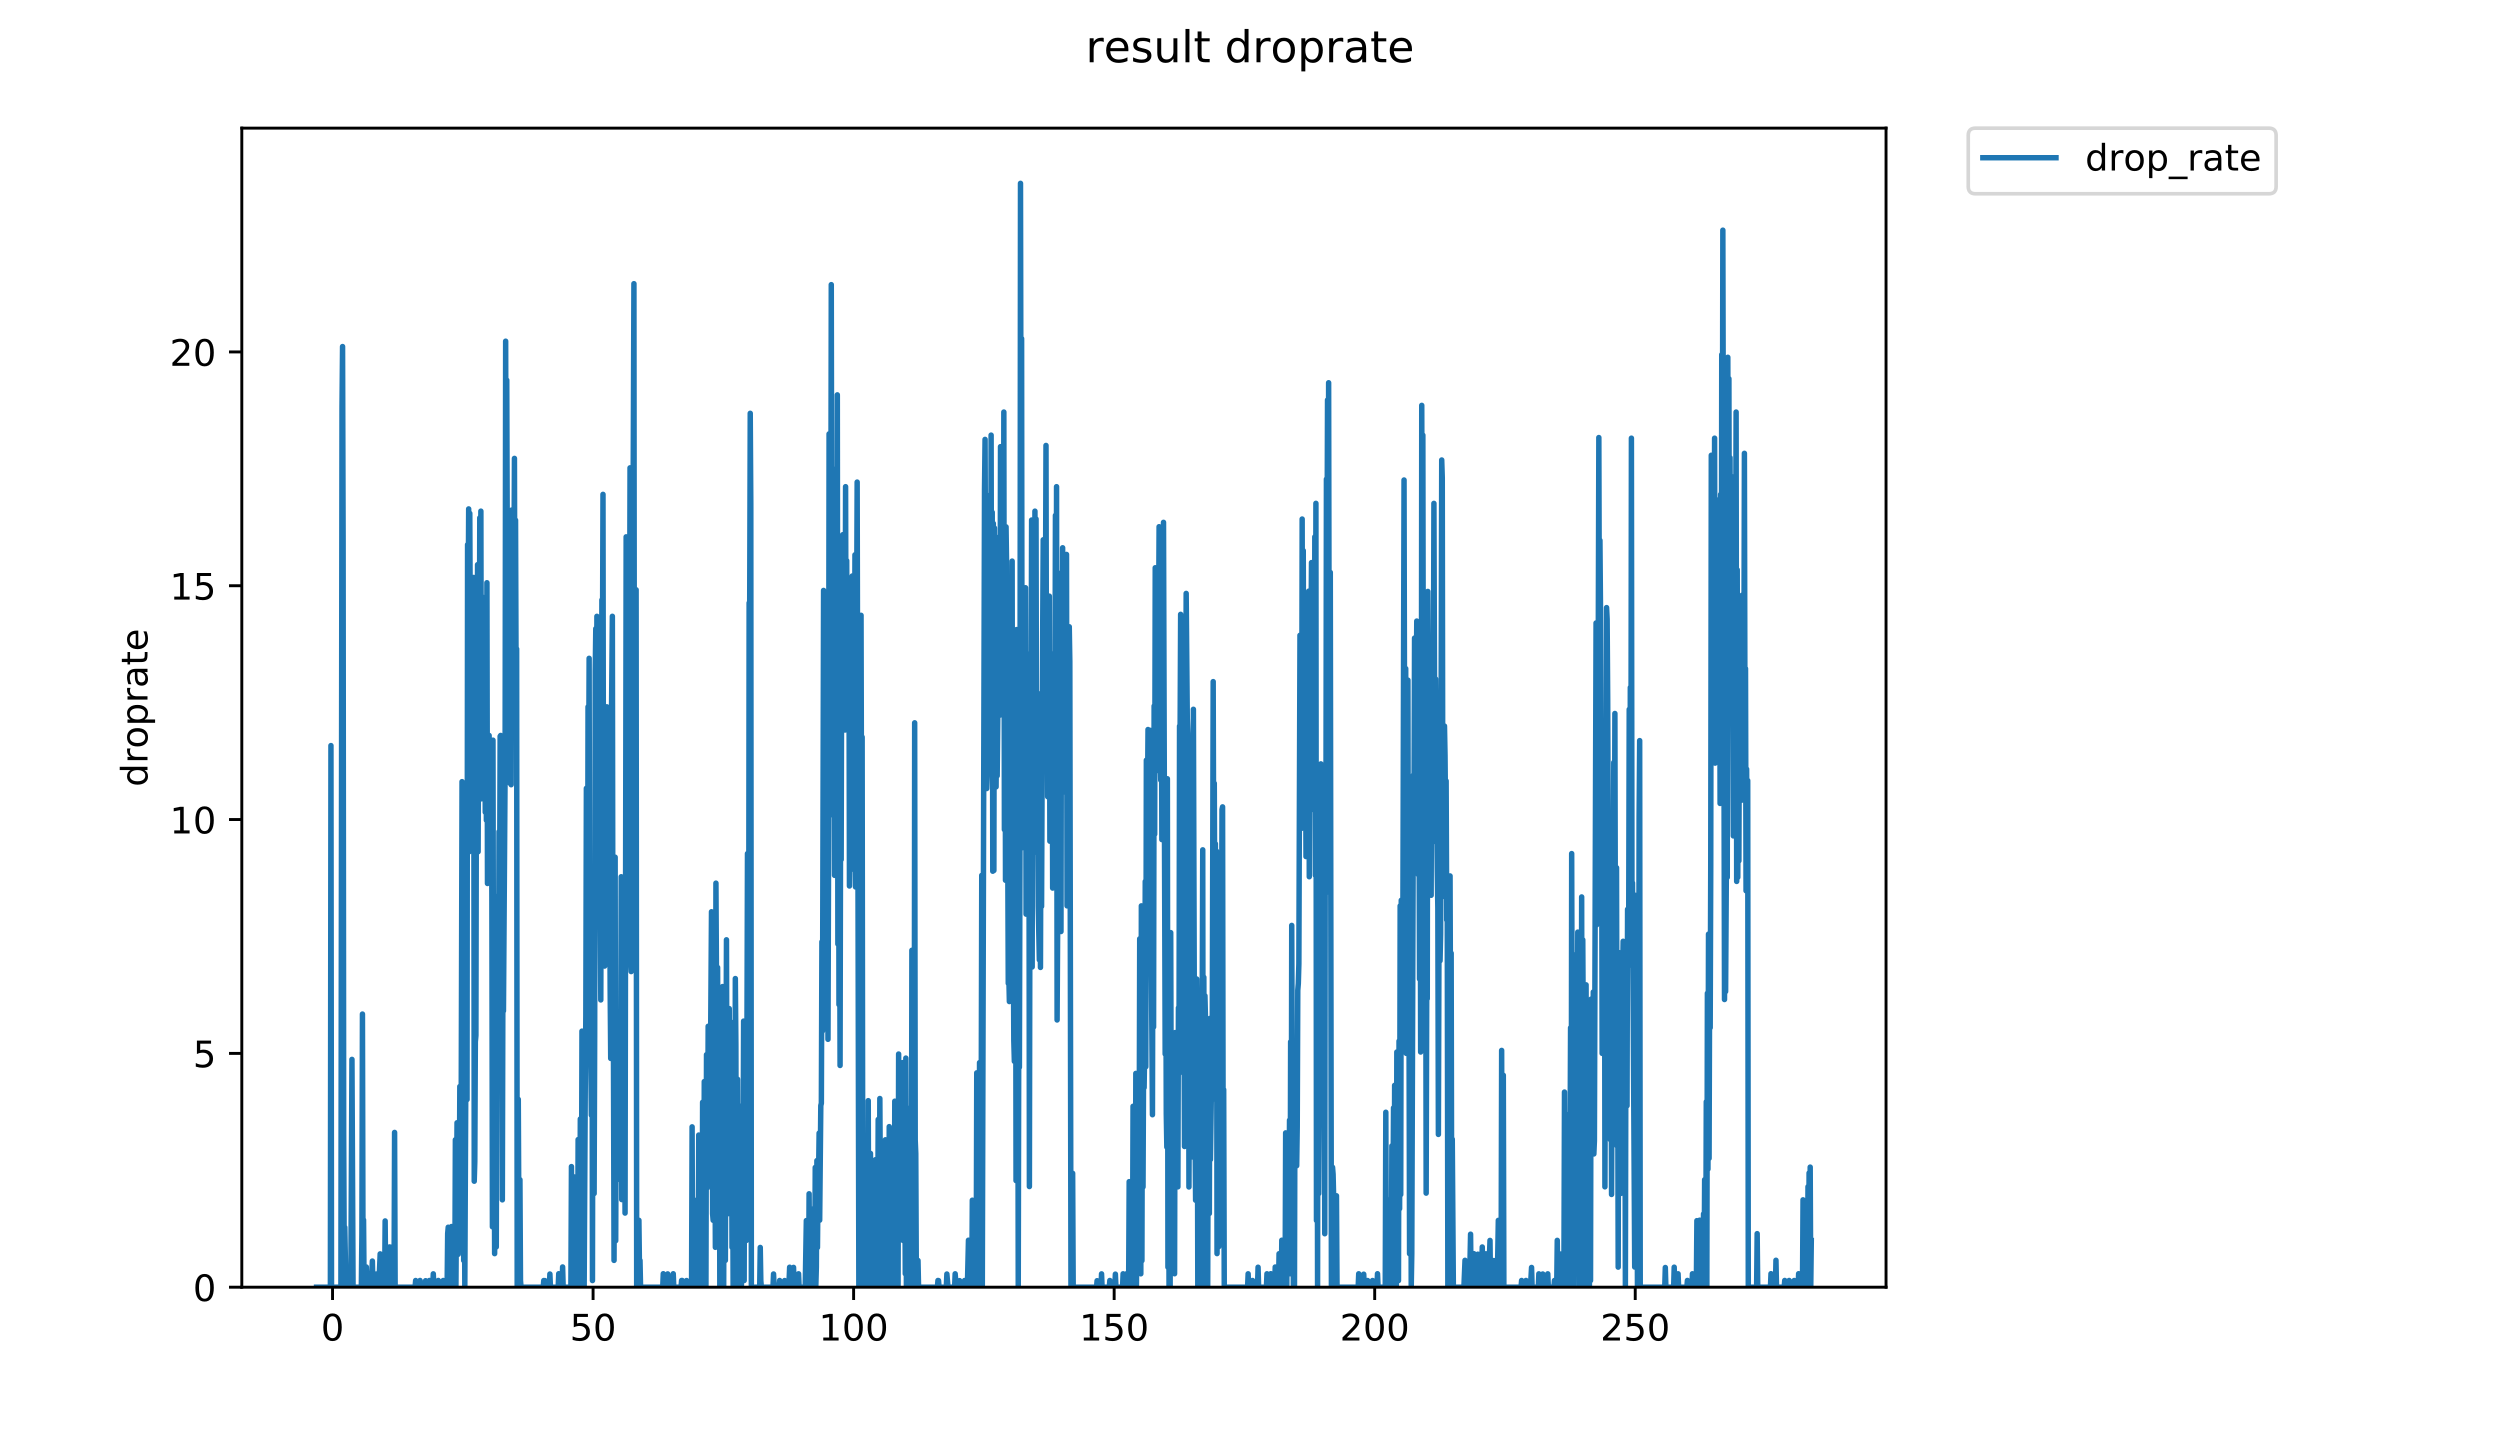 <?xml version="1.0" encoding="utf-8" standalone="no"?>
<!DOCTYPE svg PUBLIC "-//W3C//DTD SVG 1.1//EN"
  "http://www.w3.org/Graphics/SVG/1.1/DTD/svg11.dtd">
<!-- Created with matplotlib (https://matplotlib.org/) -->
<svg height="396pt" version="1.1" viewBox="0 0 684 396" width="684pt" xmlns="http://www.w3.org/2000/svg" xmlns:xlink="http://www.w3.org/1999/xlink">
 <defs>
  <style type="text/css">
*{stroke-linecap:butt;stroke-linejoin:round;}
  </style>
 </defs>
 <g id="figure_1">
  <g id="patch_1">
   <path d="M 0 396 
L 684 396 
L 684 0 
L 0 0 
z
" style="fill:#ffffff;"/>
  </g>
  <g id="axes_1">
   <g id="patch_2">
    <path d="M 66.159 352.174 
L 516.019 352.174 
L 516.019 35.062 
L 66.159 35.062 
z
" style="fill:#ffffff;"/>
   </g>
   <g id="matplotlib.axis_1">
    <g id="xtick_1">
     <g id="line2d_1">
      <defs>
       <path d="M 0 0 
L 0 3.5 
" id="mce140b20fb" style="stroke:#000000;stroke-width:0.8;"/>
      </defs>
      <g>
       <use style="stroke:#000000;stroke-width:0.8;" x="90.983" xlink:href="#mce140b20fb" y="352.174"/>
      </g>
     </g>
     <g id="text_1">
      <!-- 0 -->
      <defs>
       <path d="M 31.781 66.406 
Q 24.172 66.406 20.328 58.906 
Q 16.5 51.422 16.5 36.375 
Q 16.5 21.391 20.328 13.891 
Q 24.172 6.391 31.781 6.391 
Q 39.453 6.391 43.281 13.891 
Q 47.125 21.391 47.125 36.375 
Q 47.125 51.422 43.281 58.906 
Q 39.453 66.406 31.781 66.406 
z
M 31.781 74.219 
Q 44.047 74.219 50.516 64.516 
Q 56.984 54.828 56.984 36.375 
Q 56.984 17.969 50.516 8.266 
Q 44.047 -1.422 31.781 -1.422 
Q 19.531 -1.422 13.062 8.266 
Q 6.594 17.969 6.594 36.375 
Q 6.594 54.828 13.062 64.516 
Q 19.531 74.219 31.781 74.219 
z
" id="DejaVuSans-48"/>
      </defs>
      <g transform="translate(87.802 366.773)scale(0.1 -0.1)">
       <use xlink:href="#DejaVuSans-48"/>
      </g>
     </g>
    </g>
    <g id="xtick_2">
     <g id="line2d_2">
      <g>
       <use style="stroke:#000000;stroke-width:0.8;" x="162.267" xlink:href="#mce140b20fb" y="352.174"/>
      </g>
     </g>
     <g id="text_2">
      <!-- 50 -->
      <defs>
       <path d="M 10.797 72.906 
L 49.516 72.906 
L 49.516 64.594 
L 19.828 64.594 
L 19.828 46.734 
Q 21.969 47.469 24.109 47.828 
Q 26.266 48.188 28.422 48.188 
Q 40.625 48.188 47.75 41.5 
Q 54.891 34.812 54.891 23.391 
Q 54.891 11.625 47.562 5.094 
Q 40.234 -1.422 26.906 -1.422 
Q 22.312 -1.422 17.547 -0.641 
Q 12.797 0.141 7.719 1.703 
L 7.719 11.625 
Q 12.109 9.234 16.797 8.062 
Q 21.484 6.891 26.703 6.891 
Q 35.156 6.891 40.078 11.328 
Q 45.016 15.766 45.016 23.391 
Q 45.016 31 40.078 35.438 
Q 35.156 39.891 26.703 39.891 
Q 22.75 39.891 18.812 39.016 
Q 14.891 38.141 10.797 36.281 
z
" id="DejaVuSans-53"/>
      </defs>
      <g transform="translate(155.904 366.773)scale(0.1 -0.1)">
       <use xlink:href="#DejaVuSans-53"/>
       <use x="63.623" xlink:href="#DejaVuSans-48"/>
      </g>
     </g>
    </g>
    <g id="xtick_3">
     <g id="line2d_3">
      <g>
       <use style="stroke:#000000;stroke-width:0.8;" x="233.55" xlink:href="#mce140b20fb" y="352.174"/>
      </g>
     </g>
     <g id="text_3">
      <!-- 100 -->
      <defs>
       <path d="M 12.406 8.297 
L 28.516 8.297 
L 28.516 63.922 
L 10.984 60.406 
L 10.984 69.391 
L 28.422 72.906 
L 38.281 72.906 
L 38.281 8.297 
L 54.391 8.297 
L 54.391 0 
L 12.406 0 
z
" id="DejaVuSans-49"/>
      </defs>
      <g transform="translate(224.006 366.773)scale(0.1 -0.1)">
       <use xlink:href="#DejaVuSans-49"/>
       <use x="63.623" xlink:href="#DejaVuSans-48"/>
       <use x="127.246" xlink:href="#DejaVuSans-48"/>
      </g>
     </g>
    </g>
    <g id="xtick_4">
     <g id="line2d_4">
      <g>
       <use style="stroke:#000000;stroke-width:0.8;" x="304.833" xlink:href="#mce140b20fb" y="352.174"/>
      </g>
     </g>
     <g id="text_4">
      <!-- 150 -->
      <g transform="translate(295.29 366.773)scale(0.1 -0.1)">
       <use xlink:href="#DejaVuSans-49"/>
       <use x="63.623" xlink:href="#DejaVuSans-53"/>
       <use x="127.246" xlink:href="#DejaVuSans-48"/>
      </g>
     </g>
    </g>
    <g id="xtick_5">
     <g id="line2d_5">
      <g>
       <use style="stroke:#000000;stroke-width:0.8;" x="376.117" xlink:href="#mce140b20fb" y="352.174"/>
      </g>
     </g>
     <g id="text_5">
      <!-- 200 -->
      <defs>
       <path d="M 19.188 8.297 
L 53.609 8.297 
L 53.609 0 
L 7.328 0 
L 7.328 8.297 
Q 12.938 14.109 22.625 23.891 
Q 32.328 33.688 34.812 36.531 
Q 39.547 41.844 41.422 45.531 
Q 43.312 49.219 43.312 52.781 
Q 43.312 58.594 39.234 62.25 
Q 35.156 65.922 28.609 65.922 
Q 23.969 65.922 18.812 64.312 
Q 13.672 62.703 7.812 59.422 
L 7.812 69.391 
Q 13.766 71.781 18.938 73 
Q 24.125 74.219 28.422 74.219 
Q 39.75 74.219 46.484 68.547 
Q 53.219 62.891 53.219 53.422 
Q 53.219 48.922 51.531 44.891 
Q 49.859 40.875 45.406 35.406 
Q 44.188 33.984 37.641 27.219 
Q 31.109 20.453 19.188 8.297 
z
" id="DejaVuSans-50"/>
      </defs>
      <g transform="translate(366.573 366.773)scale(0.1 -0.1)">
       <use xlink:href="#DejaVuSans-50"/>
       <use x="63.623" xlink:href="#DejaVuSans-48"/>
       <use x="127.246" xlink:href="#DejaVuSans-48"/>
      </g>
     </g>
    </g>
    <g id="xtick_6">
     <g id="line2d_6">
      <g>
       <use style="stroke:#000000;stroke-width:0.8;" x="447.4" xlink:href="#mce140b20fb" y="352.174"/>
      </g>
     </g>
     <g id="text_6">
      <!-- 250 -->
      <g transform="translate(437.856 366.773)scale(0.1 -0.1)">
       <use xlink:href="#DejaVuSans-50"/>
       <use x="63.623" xlink:href="#DejaVuSans-53"/>
       <use x="127.246" xlink:href="#DejaVuSans-48"/>
      </g>
     </g>
    </g>
   </g>
   <g id="matplotlib.axis_2">
    <g id="ytick_1">
     <g id="line2d_7">
      <defs>
       <path d="M 0 0 
L -3.5 0 
" id="m410b797910" style="stroke:#000000;stroke-width:0.8;"/>
      </defs>
      <g>
       <use style="stroke:#000000;stroke-width:0.8;" x="66.159" xlink:href="#m410b797910" y="352.174"/>
      </g>
     </g>
     <g id="text_7">
      <!-- 0 -->
      <g transform="translate(52.796 355.973)scale(0.1 -0.1)">
       <use xlink:href="#DejaVuSans-48"/>
      </g>
     </g>
    </g>
    <g id="ytick_2">
     <g id="line2d_8">
      <g>
       <use style="stroke:#000000;stroke-width:0.8;" x="66.159" xlink:href="#m410b797910" y="288.203"/>
      </g>
     </g>
     <g id="text_8">
      <!-- 5 -->
      <g transform="translate(52.796 292.002)scale(0.1 -0.1)">
       <use xlink:href="#DejaVuSans-53"/>
      </g>
     </g>
    </g>
    <g id="ytick_3">
     <g id="line2d_9">
      <g>
       <use style="stroke:#000000;stroke-width:0.8;" x="66.159" xlink:href="#m410b797910" y="224.231"/>
      </g>
     </g>
     <g id="text_9">
      <!-- 10 -->
      <g transform="translate(46.434 228.03)scale(0.1 -0.1)">
       <use xlink:href="#DejaVuSans-49"/>
       <use x="63.623" xlink:href="#DejaVuSans-48"/>
      </g>
     </g>
    </g>
    <g id="ytick_4">
     <g id="line2d_10">
      <g>
       <use style="stroke:#000000;stroke-width:0.8;" x="66.159" xlink:href="#m410b797910" y="160.26"/>
      </g>
     </g>
     <g id="text_10">
      <!-- 15 -->
      <g transform="translate(46.434 164.059)scale(0.1 -0.1)">
       <use xlink:href="#DejaVuSans-49"/>
       <use x="63.623" xlink:href="#DejaVuSans-53"/>
      </g>
     </g>
    </g>
    <g id="ytick_5">
     <g id="line2d_11">
      <g>
       <use style="stroke:#000000;stroke-width:0.8;" x="66.159" xlink:href="#m410b797910" y="96.288"/>
      </g>
     </g>
     <g id="text_11">
      <!-- 20 -->
      <g transform="translate(46.434 100.088)scale(0.1 -0.1)">
       <use xlink:href="#DejaVuSans-50"/>
       <use x="63.623" xlink:href="#DejaVuSans-48"/>
      </g>
     </g>
    </g>
    <g id="text_12">
     <!-- droprate -->
     <defs>
      <path d="M 45.406 46.391 
L 45.406 75.984 
L 54.391 75.984 
L 54.391 0 
L 45.406 0 
L 45.406 8.203 
Q 42.578 3.328 38.25 0.953 
Q 33.938 -1.422 27.875 -1.422 
Q 17.969 -1.422 11.734 6.484 
Q 5.516 14.406 5.516 27.297 
Q 5.516 40.188 11.734 48.094 
Q 17.969 56 27.875 56 
Q 33.938 56 38.25 53.625 
Q 42.578 51.266 45.406 46.391 
z
M 14.797 27.297 
Q 14.797 17.391 18.875 11.75 
Q 22.953 6.109 30.078 6.109 
Q 37.203 6.109 41.297 11.75 
Q 45.406 17.391 45.406 27.297 
Q 45.406 37.203 41.297 42.844 
Q 37.203 48.484 30.078 48.484 
Q 22.953 48.484 18.875 42.844 
Q 14.797 37.203 14.797 27.297 
z
" id="DejaVuSans-100"/>
      <path d="M 41.109 46.297 
Q 39.594 47.172 37.812 47.578 
Q 36.031 48 33.891 48 
Q 26.266 48 22.188 43.047 
Q 18.109 38.094 18.109 28.812 
L 18.109 0 
L 9.078 0 
L 9.078 54.688 
L 18.109 54.688 
L 18.109 46.188 
Q 20.953 51.172 25.484 53.578 
Q 30.031 56 36.531 56 
Q 37.453 56 38.578 55.875 
Q 39.703 55.766 41.062 55.516 
z
" id="DejaVuSans-114"/>
      <path d="M 30.609 48.391 
Q 23.391 48.391 19.188 42.75 
Q 14.984 37.109 14.984 27.297 
Q 14.984 17.484 19.156 11.844 
Q 23.344 6.203 30.609 6.203 
Q 37.797 6.203 41.984 11.859 
Q 46.188 17.531 46.188 27.297 
Q 46.188 37.016 41.984 42.703 
Q 37.797 48.391 30.609 48.391 
z
M 30.609 56 
Q 42.328 56 49.016 48.375 
Q 55.719 40.766 55.719 27.297 
Q 55.719 13.875 49.016 6.219 
Q 42.328 -1.422 30.609 -1.422 
Q 18.844 -1.422 12.172 6.219 
Q 5.516 13.875 5.516 27.297 
Q 5.516 40.766 12.172 48.375 
Q 18.844 56 30.609 56 
z
" id="DejaVuSans-111"/>
      <path d="M 18.109 8.203 
L 18.109 -20.797 
L 9.078 -20.797 
L 9.078 54.688 
L 18.109 54.688 
L 18.109 46.391 
Q 20.953 51.266 25.266 53.625 
Q 29.594 56 35.594 56 
Q 45.562 56 51.781 48.094 
Q 58.016 40.188 58.016 27.297 
Q 58.016 14.406 51.781 6.484 
Q 45.562 -1.422 35.594 -1.422 
Q 29.594 -1.422 25.266 0.953 
Q 20.953 3.328 18.109 8.203 
z
M 48.688 27.297 
Q 48.688 37.203 44.609 42.844 
Q 40.531 48.484 33.406 48.484 
Q 26.266 48.484 22.188 42.844 
Q 18.109 37.203 18.109 27.297 
Q 18.109 17.391 22.188 11.75 
Q 26.266 6.109 33.406 6.109 
Q 40.531 6.109 44.609 11.75 
Q 48.688 17.391 48.688 27.297 
z
" id="DejaVuSans-112"/>
      <path d="M 34.281 27.484 
Q 23.391 27.484 19.188 25 
Q 14.984 22.516 14.984 16.5 
Q 14.984 11.719 18.141 8.906 
Q 21.297 6.109 26.703 6.109 
Q 34.188 6.109 38.703 11.406 
Q 43.219 16.703 43.219 25.484 
L 43.219 27.484 
z
M 52.203 31.203 
L 52.203 0 
L 43.219 0 
L 43.219 8.297 
Q 40.141 3.328 35.547 0.953 
Q 30.953 -1.422 24.312 -1.422 
Q 15.922 -1.422 10.953 3.297 
Q 6 8.016 6 15.922 
Q 6 25.141 12.172 29.828 
Q 18.359 34.516 30.609 34.516 
L 43.219 34.516 
L 43.219 35.406 
Q 43.219 41.609 39.141 45 
Q 35.062 48.391 27.688 48.391 
Q 23 48.391 18.547 47.266 
Q 14.109 46.141 10.016 43.891 
L 10.016 52.203 
Q 14.938 54.109 19.578 55.047 
Q 24.219 56 28.609 56 
Q 40.484 56 46.344 49.844 
Q 52.203 43.703 52.203 31.203 
z
" id="DejaVuSans-97"/>
      <path d="M 18.312 70.219 
L 18.312 54.688 
L 36.812 54.688 
L 36.812 47.703 
L 18.312 47.703 
L 18.312 18.016 
Q 18.312 11.328 20.141 9.422 
Q 21.969 7.516 27.594 7.516 
L 36.812 7.516 
L 36.812 0 
L 27.594 0 
Q 17.188 0 13.234 3.875 
Q 9.281 7.766 9.281 18.016 
L 9.281 47.703 
L 2.688 47.703 
L 2.688 54.688 
L 9.281 54.688 
L 9.281 70.219 
z
" id="DejaVuSans-116"/>
      <path d="M 56.203 29.594 
L 56.203 25.203 
L 14.891 25.203 
Q 15.484 15.922 20.484 11.062 
Q 25.484 6.203 34.422 6.203 
Q 39.594 6.203 44.453 7.469 
Q 49.312 8.734 54.109 11.281 
L 54.109 2.781 
Q 49.266 0.734 44.188 -0.344 
Q 39.109 -1.422 33.891 -1.422 
Q 20.797 -1.422 13.156 6.188 
Q 5.516 13.812 5.516 26.812 
Q 5.516 40.234 12.766 48.109 
Q 20.016 56 32.328 56 
Q 43.359 56 49.781 48.891 
Q 56.203 41.797 56.203 29.594 
z
M 47.219 32.234 
Q 47.125 39.594 43.094 43.984 
Q 39.062 48.391 32.422 48.391 
Q 24.906 48.391 20.391 44.141 
Q 15.875 39.891 15.188 32.172 
z
" id="DejaVuSans-101"/>
     </defs>
     <g transform="translate(40.354 215.236)rotate(-90)scale(0.1 -0.1)">
      <use xlink:href="#DejaVuSans-100"/>
      <use x="63.477" xlink:href="#DejaVuSans-114"/>
      <use x="104.559" xlink:href="#DejaVuSans-111"/>
      <use x="165.74" xlink:href="#DejaVuSans-112"/>
      <use x="229.217" xlink:href="#DejaVuSans-114"/>
      <use x="270.33" xlink:href="#DejaVuSans-97"/>
      <use x="331.609" xlink:href="#DejaVuSans-116"/>
      <use x="370.818" xlink:href="#DejaVuSans-101"/>
     </g>
    </g>
   </g>
   <g id="line2d_12">
    <path clip-path="url(#p143281920b)" d="M 86.607 352.174 
L 90.394 352.174 
L 90.546 203.992 
L 90.698 352.174 
L 93.272 352.174 
L 93.574 111.362 
L 93.724 94.818 
L 93.875 148.127 
L 94.025 309.955 
L 94.178 343.151 
L 94.33 335.795 
L 94.633 352.174 
L 95.99 352.174 
L 96.295 289.852 
L 96.596 352.174 
L 98.862 352.174 
L 99.014 337.635 
L 99.165 277.45 
L 99.316 343.048 
L 99.466 333.765 
L 99.616 352.174 
L 100.074 352.174 
L 100.223 346.659 
L 100.374 352.174 
L 100.973 352.174 
L 101.123 348.487 
L 101.274 352.174 
L 101.573 352.174 
L 101.88 345.027 
L 102.031 352.174 
L 102.641 352.174 
L 102.949 348.57 
L 103.1 352.174 
L 103.557 352.174 
L 103.712 350.377 
L 104.014 343.061 
L 104.317 352.174 
L 104.468 352.174 
L 104.618 348.503 
L 104.77 350.357 
L 104.922 346.73 
L 105.073 352.174 
L 105.225 352.174 
L 105.377 334.052 
L 105.529 352.174 
L 105.833 352.174 
L 105.984 350.349 
L 106.139 343.227 
L 106.291 352.174 
L 106.442 352.174 
L 106.593 341.16 
L 106.743 352.174 
L 106.894 341.223 
L 107.044 346.651 
L 107.194 342.943 
L 107.345 350.341 
L 107.496 344.884 
L 107.657 352.174 
L 107.808 352.174 
L 107.958 309.833 
L 108.108 352.174 
L 113.566 352.174 
L 113.718 350.352 
L 113.869 352.174 
L 114.773 352.174 
L 114.924 350.341 
L 115.075 352.174 
L 116.285 352.174 
L 116.442 350.405 
L 116.592 352.174 
L 117.344 352.174 
L 117.495 350.341 
L 117.645 352.174 
L 118.397 352.174 
L 118.548 348.524 
L 118.701 352.174 
L 119.767 352.174 
L 119.917 350.336 
L 120.067 352.174 
L 121.123 352.174 
L 121.274 350.344 
L 121.425 352.174 
L 122.331 352.174 
L 122.482 337.51 
L 122.633 335.771 
L 122.785 352.174 
L 122.936 352.174 
L 123.086 350.339 
L 123.236 343.009 
L 123.387 352.174 
L 123.536 335.582 
L 123.686 352.174 
L 123.836 352.174 
L 124.136 335.606 
L 124.286 352.174 
L 124.437 352.174 
L 124.588 311.848 
L 124.739 352.174 
L 125.046 307.187 
L 125.2 339.578 
L 125.353 343.177 
L 125.505 324.914 
L 125.656 328.447 
L 125.807 297.263 
L 126.109 332.04 
L 126.414 213.858 
L 126.565 242.821 
L 126.867 344.874 
L 127.019 310.315 
L 127.171 352.174 
L 127.625 257.536 
L 127.776 300.85 
L 127.927 149.003 
L 128.077 168.875 
L 128.228 139.242 
L 128.379 233.03 
L 128.531 140.444 
L 128.684 176.637 
L 128.836 163.703 
L 128.988 214.054 
L 129.141 172.764 
L 129.445 201.76 
L 129.598 157.991 
L 129.75 323.179 
L 129.903 317.839 
L 130.055 285.027 
L 130.207 283.31 
L 130.359 202.938 
L 130.511 212.633 
L 130.662 154.494 
L 130.813 233.03 
L 130.963 192.704 
L 131.114 200.036 
L 131.265 141.682 
L 131.415 208.996 
L 131.566 139.851 
L 131.717 218.557 
L 132.018 163.376 
L 132.169 198.203 
L 132.32 180.119 
L 132.47 216.533 
L 132.621 183.054 
L 132.771 222.218 
L 132.922 174.374 
L 133.073 224.414 
L 133.224 159.434 
L 133.374 241.72 
L 133.523 236.03 
L 133.673 202.846 
L 133.823 201.22 
L 133.974 214.106 
L 134.124 207.16 
L 134.274 232.515 
L 134.424 212.064 
L 134.574 245.402 
L 134.724 335.654 
L 134.876 202.512 
L 135.028 281.597 
L 135.179 295.351 
L 135.329 342.996 
L 135.48 273.242 
L 135.781 341.16 
L 135.931 282.52 
L 136.082 288.111 
L 136.234 245.101 
L 136.388 276.49 
L 136.538 227.531 
L 136.689 245.861 
L 136.839 201.437 
L 136.989 201.22 
L 137.29 240.522 
L 137.44 328.277 
L 137.591 268.097 
L 137.744 276.596 
L 138.195 210.831 
L 138.345 93.351 
L 138.495 160.444 
L 138.645 104.009 
L 138.947 200.47 
L 139.097 176.207 
L 139.247 180.97 
L 139.397 149.09 
L 139.547 214.305 
L 139.697 169.925 
L 139.848 214.7 
L 139.998 139.547 
L 140.149 183.054 
L 140.3 165.476 
L 140.45 196.37 
L 140.75 125.417 
L 140.901 190.175 
L 141.051 142.311 
L 141.201 185.372 
L 141.351 177.539 
L 141.502 352.174 
L 141.652 352.174 
L 141.802 300.777 
L 141.953 332.04 
L 142.103 335.63 
L 142.253 322.762 
L 142.404 350.339 
L 142.554 352.174 
L 148.628 352.174 
L 148.779 350.354 
L 148.932 352.174 
L 149.084 350.367 
L 149.235 352.174 
L 150.297 352.174 
L 150.45 348.575 
L 150.602 352.174 
L 152.72 352.174 
L 152.871 348.492 
L 153.022 352.174 
L 153.781 352.174 
L 153.931 346.643 
L 154.084 352.174 
L 156.196 352.174 
L 156.347 319.18 
L 156.498 350.341 
L 156.648 352.174 
L 156.953 352.174 
L 157.109 322.007 
L 157.26 352.174 
L 157.411 352.174 
L 157.567 350.395 
L 157.722 329.009 
L 157.873 352.174 
L 158.023 352.174 
L 158.173 311.79 
L 158.324 352.174 
L 158.474 352.174 
L 158.624 342.956 
L 158.774 306.152 
L 158.926 339.471 
L 159.076 337.468 
L 159.226 282.119 
L 159.525 352.174 
L 159.675 307.865 
L 159.826 352.174 
L 160.127 297.498 
L 160.28 277.873 
L 160.432 215.677 
L 160.733 284.061 
L 160.884 193.386 
L 161.036 217.88 
L 161.187 180.119 
L 161.339 277.556 
L 161.49 271.868 
L 161.793 305.123 
L 161.945 241.629 
L 162.097 350.362 
L 162.249 251.504 
L 162.4 277.45 
L 162.551 326.549 
L 162.703 283.31 
L 162.856 183.637 
L 163.007 171.999 
L 163.161 203.027 
L 163.315 168.627 
L 163.617 238.366 
L 163.922 204.758 
L 164.073 249.527 
L 164.225 250.546 
L 164.376 273.581 
L 164.678 164.131 
L 164.828 179.626 
L 164.978 135.259 
L 165.129 244.028 
L 165.279 196.146 
L 165.43 264.316 
L 165.581 220.199 
L 165.73 228.478 
L 165.88 228.656 
L 166.032 193.386 
L 166.184 238.166 
L 166.336 243.287 
L 166.637 204.902 
L 166.94 270.508 
L 167.09 289.583 
L 167.24 203.061 
L 167.542 168.62 
L 167.698 271.987 
L 167.851 290.906 
L 168.001 344.842 
L 168.302 234.526 
L 168.454 339.453 
L 168.609 294.993 
L 168.909 322.762 
L 169.211 276.806 
L 169.663 317.496 
L 169.814 295.514 
L 169.964 239.879 
L 170.113 328.208 
L 170.264 269.452 
L 170.414 258.288 
L 170.566 261.176 
L 170.715 282.32 
L 170.866 287.742 
L 171.015 331.895 
L 171.316 146.879 
L 171.467 247.694 
L 171.617 199.599 
L 171.769 224.414 
L 171.919 185.133 
L 172.075 195.582 
L 172.228 188.652 
L 172.379 128.001 
L 172.531 262.614 
L 172.687 265.822 
L 172.838 263.938 
L 173.139 158.155 
L 173.442 77.619 
L 173.592 241.72 
L 173.742 193.628 
L 173.891 193.399 
L 174.042 161.365 
L 174.195 352.174 
L 174.654 352.174 
L 174.804 333.87 
L 174.955 346.651 
L 175.105 344.842 
L 175.255 352.174 
L 181.32 352.174 
L 181.471 348.492 
L 181.623 352.174 
L 182.531 352.174 
L 182.682 348.539 
L 182.833 352.174 
L 184.049 352.174 
L 184.199 348.498 
L 184.35 352.174 
L 186.332 352.174 
L 186.482 350.341 
L 186.632 350.333 
L 186.783 352.174 
L 187.693 352.174 
L 187.845 350.357 
L 187.998 352.174 
L 189.208 352.174 
L 189.359 308.308 
L 189.51 352.174 
L 189.66 352.174 
L 189.811 337.552 
L 189.961 350.333 
L 190.111 352.174 
L 190.266 348.59 
L 190.417 352.174 
L 190.568 348.503 
L 190.718 328.277 
L 190.869 352.174 
L 191.02 350.344 
L 191.172 310.552 
L 191.324 352.174 
L 191.475 352.174 
L 191.627 350.354 
L 191.779 310.552 
L 191.93 352.174 
L 192.081 352.174 
L 192.233 301.575 
L 192.385 352.174 
L 192.536 348.534 
L 192.688 295.916 
L 192.839 328.311 
L 192.991 324.952 
L 193.144 352.174 
L 193.3 288.556 
L 193.452 325.068 
L 193.603 317.197 
L 193.754 280.79 
L 193.904 321.058 
L 194.055 282.719 
L 194.205 293.18 
L 194.359 294.347 
L 194.664 249.459 
L 194.816 276.168 
L 194.967 332.098 
L 195.118 333.87 
L 195.269 293.35 
L 195.421 332.24 
L 195.573 305.123 
L 195.725 341.27 
L 195.878 241.629 
L 196.181 293.769 
L 196.333 264.692 
L 196.484 319.321 
L 196.634 315.462 
L 196.787 272.549 
L 196.938 352.174 
L 197.089 298.941 
L 197.241 286.749 
L 197.391 317.397 
L 197.695 269.925 
L 197.848 294.591 
L 198 352.174 
L 198.152 286.842 
L 198.306 276.914 
L 198.457 344.842 
L 198.761 257.131 
L 198.914 314.332 
L 199.065 289.942 
L 199.368 332.04 
L 199.521 275.953 
L 199.672 313.901 
L 199.824 323.096 
L 199.976 279.685 
L 200.126 297.026 
L 200.279 341.254 
L 200.431 306.869 
L 200.583 352.174 
L 200.733 300.85 
L 200.884 302.541 
L 201.036 352.174 
L 201.186 267.736 
L 201.337 285.997 
L 201.486 352.174 
L 201.637 297.105 
L 201.787 295.27 
L 201.939 352.174 
L 202.241 313.901 
L 202.393 348.55 
L 202.544 304.788 
L 202.695 308.308 
L 202.847 352.174 
L 202.998 302.541 
L 203.148 324.679 
L 203.299 322.93 
L 203.451 279.376 
L 203.603 350.352 
L 203.753 291.512 
L 203.904 326.586 
L 204.056 301.288 
L 204.207 339.38 
L 204.51 233.54 
L 204.661 256.722 
L 204.812 300.924 
L 204.962 164.941 
L 205.114 166.539 
L 205.265 113.08 
L 205.418 138.029 
L 205.571 352.174 
L 207.853 352.174 
L 208.005 341.301 
L 208.156 350.339 
L 208.306 352.174 
L 211.49 352.174 
L 211.643 348.565 
L 211.795 352.174 
L 213.161 352.174 
L 213.312 350.346 
L 213.465 352.174 
L 214.53 352.174 
L 214.682 350.359 
L 214.832 352.174 
L 215.742 352.174 
L 215.894 350.352 
L 216.046 346.714 
L 216.198 352.174 
L 216.961 352.174 
L 217.114 346.761 
L 217.265 352.174 
L 218.333 352.174 
L 218.483 348.513 
L 218.635 352.174 
L 220.309 352.174 
L 220.612 333.949 
L 220.763 352.174 
L 221.217 352.174 
L 221.369 326.622 
L 221.522 352.174 
L 221.828 352.174 
L 221.981 346.753 
L 222.131 352.174 
L 222.285 352.174 
L 222.441 330.761 
L 222.593 352.174 
L 222.898 352.174 
L 223.05 319.415 
L 223.2 352.174 
L 223.353 346.722 
L 223.504 317.546 
L 223.657 341.316 
L 223.808 324.914 
L 223.962 321.41 
L 224.112 310.015 
L 224.262 333.844 
L 224.57 302.488 
L 224.723 301.86 
L 224.874 257.671 
L 225.028 282.093 
L 225.33 161.543 
L 225.482 235.862 
L 225.633 184.5 
L 225.783 255.026 
L 225.934 208.584 
L 226.084 218.174 
L 226.234 206.952 
L 226.386 233.54 
L 226.536 284.353 
L 226.686 236.03 
L 226.836 118.715 
L 226.986 201.22 
L 227.136 123.243 
L 227.286 172.541 
L 227.437 77.879 
L 227.587 171.765 
L 227.736 136.788 
L 227.886 219.438 
L 228.036 223.125 
L 228.186 186.254 
L 228.338 239.497 
L 228.489 185.133 
L 228.639 218.366 
L 228.789 128.228 
L 228.941 200.47 
L 229.091 108.036 
L 229.241 258.288 
L 229.391 155.197 
L 229.541 274.856 
L 229.692 227.887 
L 229.843 291.512 
L 229.993 216.338 
L 230.144 235.198 
L 230.295 168.612 
L 230.445 165.476 
L 230.596 146.289 
L 230.746 148.42 
L 230.896 172.025 
L 231.046 164.402 
L 231.199 199.732 
L 231.35 133.156 
L 231.501 196.593 
L 231.654 153.393 
L 231.807 199.003 
L 231.957 199.599 
L 232.107 193.856 
L 232.257 166.243 
L 232.41 242.406 
L 232.56 232.515 
L 232.71 238.038 
L 233.163 157.598 
L 233.314 176.96 
L 233.464 175.701 
L 233.615 178.289 
L 233.767 192.018 
L 233.917 151.804 
L 234.068 242.665 
L 234.519 131.899 
L 234.979 352.174 
L 235.28 352.174 
L 235.581 168.348 
L 235.732 232.057 
L 235.882 201.653 
L 236.035 321.323 
L 236.492 352.174 
L 236.795 328.548 
L 236.946 352.174 
L 237.247 332.04 
L 237.399 348.529 
L 237.55 301.143 
L 237.703 352.174 
L 237.854 333.87 
L 238.005 343.022 
L 238.156 315.567 
L 238.307 352.174 
L 238.458 352.174 
L 238.609 330.241 
L 239.066 348.539 
L 239.22 317.984 
L 239.369 333.792 
L 239.52 317.297 
L 239.671 352.174 
L 239.821 328.242 
L 239.971 352.174 
L 240.123 343.061 
L 240.273 306.284 
L 240.424 352.174 
L 240.574 341.16 
L 240.724 300.555 
L 241.032 352.174 
L 241.182 346.667 
L 241.333 315.462 
L 241.486 352.174 
L 241.637 335.795 
L 241.788 352.174 
L 241.939 317.247 
L 242.088 352.174 
L 242.239 311.848 
L 242.541 352.174 
L 242.691 328.242 
L 242.842 330.178 
L 242.994 352.174 
L 243.145 352.174 
L 243.295 308.245 
L 243.446 317.347 
L 243.597 352.174 
L 243.749 330.397 
L 243.901 330.241 
L 244.051 352.174 
L 244.202 341.223 
L 244.355 352.174 
L 244.507 310.375 
L 244.657 348.508 
L 244.81 301.288 
L 244.96 352.174 
L 245.111 352.174 
L 245.411 302.398 
L 245.562 352.174 
L 245.712 352.174 
L 245.864 288.385 
L 246.017 334.23 
L 246.169 317.595 
L 246.32 323.013 
L 246.472 333.949 
L 246.625 314.332 
L 246.778 326.767 
L 246.93 290.733 
L 247.082 339.398 
L 247.232 302.541 
L 247.386 334.23 
L 247.539 315.981 
L 247.689 348.503 
L 247.838 289.493 
L 247.988 352.174 
L 248.138 317.197 
L 248.288 309.772 
L 248.438 352.174 
L 248.741 303.244 
L 248.891 352.174 
L 249.041 330.083 
L 249.191 352.174 
L 249.341 352.174 
L 249.491 259.996 
L 249.642 284.45 
L 249.796 352.174 
L 250.102 352.174 
L 250.252 197.76 
L 250.402 311.848 
L 250.553 315.567 
L 250.704 348.508 
L 250.856 352.174 
L 251.015 352.174 
L 251.165 344.874 
L 251.316 352.174 
L 256.473 352.174 
L 256.624 350.341 
L 256.777 350.365 
L 256.928 352.174 
L 258.91 352.174 
L 259.063 348.575 
L 259.367 352.174 
L 261.182 352.174 
L 261.333 348.513 
L 261.636 352.174 
L 262.388 352.174 
L 262.543 350.385 
L 262.693 352.174 
L 263.757 352.174 
L 263.908 350.349 
L 264.058 352.174 
L 264.669 352.174 
L 264.97 339.325 
L 265.121 352.174 
L 265.421 352.174 
L 265.574 346.761 
L 265.726 352.174 
L 265.877 352.174 
L 266.027 328.379 
L 266.328 352.174 
L 266.479 352.174 
L 266.63 344.842 
L 266.781 352.174 
L 267.083 352.174 
L 267.239 293.534 
L 267.389 352.174 
L 267.54 352.174 
L 267.699 319.01 
L 267.849 348.519 
L 268.002 290.733 
L 268.152 350.336 
L 268.303 295.27 
L 268.454 306.415 
L 268.606 239.497 
L 268.76 352.174 
L 269.362 133.735 
L 269.512 120.22 
L 269.811 206.323 
L 269.961 215.751 
L 270.115 211.419 
L 270.265 145.046 
L 270.415 143.852 
L 270.565 135.571 
L 270.717 192.924 
L 270.867 171.506 
L 271.021 203.027 
L 271.171 119.05 
L 271.321 204.69 
L 271.471 140.165 
L 271.621 238.366 
L 271.772 143.213 
L 271.925 238.166 
L 272.075 144.451 
L 272.225 184.652 
L 272.376 146.879 
L 272.527 215.288 
L 272.677 194.084 
L 272.827 212.265 
L 272.981 196.763 
L 273.133 164.235 
L 273.285 180.855 
L 273.439 150.633 
L 273.59 195.658 
L 273.741 122.205 
L 273.892 194.762 
L 274.042 130.064 
L 274.193 178.04 
L 274.345 147.758 
L 274.5 192.023 
L 274.651 112.738 
L 274.801 226.993 
L 274.952 155.058 
L 275.103 240.84 
L 275.253 144.152 
L 275.404 154.777 
L 275.862 269.047 
L 276.014 267.12 
L 276.166 274.027 
L 276.316 242.352 
L 276.467 253.193 
L 276.619 209.609 
L 276.77 239.176 
L 276.922 153.516 
L 277.073 266.392 
L 277.225 254.036 
L 277.376 284.74 
L 277.529 290.384 
L 277.681 277.978 
L 277.836 214.39 
L 277.987 323.013 
L 278.139 172.254 
L 278.289 264.064 
L 278.44 253.475 
L 278.592 352.174 
L 278.748 272.871 
L 278.905 292.007 
L 279.057 234.38 
L 279.207 50.163 
L 279.359 131.016 
L 279.51 92.633 
L 279.664 231.947 
L 279.815 230.237 
L 280.28 172.226 
L 280.432 217.497 
L 280.584 160.807 
L 280.735 250.111 
L 280.886 178.785 
L 281.038 224.958 
L 281.19 206.162 
L 281.341 206.37 
L 281.493 182.677 
L 281.643 324.64 
L 281.795 233.709 
L 281.946 251.648 
L 282.25 142.282 
L 282.401 264.567 
L 282.554 184.114 
L 282.705 209.609 
L 282.856 194.987 
L 283.007 233.2 
L 283.158 139.851 
L 283.309 228.241 
L 283.46 141.982 
L 283.611 220.576 
L 283.762 189.504 
L 284.064 247.992 
L 284.367 262.614 
L 284.517 231.023 
L 284.668 264.692 
L 284.82 216.92 
L 284.971 247.992 
L 285.275 173.018 
L 285.427 147.683 
L 285.579 153.516 
L 285.73 182.918 
L 285.881 155.763 
L 286.033 165.515 
L 286.184 121.877 
L 286.336 204.337 
L 286.487 175.387 
L 286.642 217.968 
L 286.792 165.209 
L 286.943 205.324 
L 287.093 163.105 
L 287.247 230.153 
L 287.397 184.893 
L 287.55 210.62 
L 287.7 215.093 
L 287.854 178.937 
L 288.006 242.977 
L 288.157 179.524 
L 288.309 233.877 
L 288.46 192.932 
L 288.612 204.758 
L 288.768 141.006 
L 288.92 228.768 
L 289.071 133.156 
L 289.222 279.064 
L 289.373 253.334 
L 289.523 172.025 
L 289.673 179.626 
L 289.825 156.883 
L 289.976 231.37 
L 290.128 226.953 
L 290.281 254.865 
L 290.432 167.834 
L 290.583 200.47 
L 290.735 149.871 
L 290.886 216.727 
L 291.037 209.813 
L 291.188 174.882 
L 291.339 214.7 
L 291.494 151.76 
L 291.644 213.265 
L 291.796 151.694 
L 291.946 247.843 
L 292.097 172.541 
L 292.248 220.576 
L 292.4 176.96 
L 292.551 171.484 
L 292.703 181.098 
L 293.014 352.174 
L 293.324 352.174 
L 293.474 321.013 
L 293.625 352.174 
L 300.01 352.174 
L 300.166 350.405 
L 300.319 352.174 
L 301.23 352.174 
L 301.382 348.534 
L 301.533 352.174 
L 303.5 352.174 
L 303.65 350.344 
L 303.802 352.174 
L 305.011 352.174 
L 305.167 348.605 
L 305.318 352.174 
L 307.131 352.174 
L 307.282 348.513 
L 307.432 352.174 
L 308.037 352.174 
L 308.188 348.524 
L 308.338 352.174 
L 308.791 352.174 
L 308.944 323.301 
L 309.094 352.174 
L 309.396 352.174 
L 309.548 334 
L 309.699 352.174 
L 309.85 346.699 
L 310.001 302.683 
L 310.153 352.174 
L 310.305 344.894 
L 310.456 308.433 
L 310.608 352.174 
L 310.759 293.686 
L 310.911 352.174 
L 311.068 339.838 
L 311.22 303.244 
L 311.372 341.254 
L 311.523 311.848 
L 311.672 319.085 
L 311.823 256.859 
L 312.125 348.513 
L 312.275 247.843 
L 312.428 344.925 
L 312.579 284.547 
L 312.73 324.758 
L 312.881 291.685 
L 313.033 297.575 
L 313.189 286.426 
L 313.34 241.157 
L 313.491 291.858 
L 313.642 207.987 
L 313.945 219.694 
L 314.096 199.599 
L 314.401 232.284 
L 314.552 224.231 
L 314.702 199.817 
L 314.855 263.249 
L 315.006 262.742 
L 315.31 304.99 
L 315.465 231.947 
L 315.616 280.993 
L 315.767 193.159 
L 315.918 228.241 
L 316.07 155.339 
L 316.22 198.423 
L 316.373 182.066 
L 316.523 210.831 
L 316.826 160.534 
L 316.977 171.742 
L 317.129 144.107 
L 317.431 205.954 
L 317.582 213.463 
L 317.733 176.96 
L 317.884 229.715 
L 318.035 170.968 
L 318.186 170.448 
L 318.336 142.913 
L 318.79 288.385 
L 318.941 251.648 
L 319.093 304.72 
L 319.244 313.846 
L 319.394 213.066 
L 319.546 346.707 
L 319.697 290.208 
L 319.849 352.174 
L 320.002 288.926 
L 320.152 352.174 
L 320.303 255.165 
L 320.454 308.182 
L 320.605 319.18 
L 320.756 308.433 
L 320.91 317.984 
L 321.211 286.186 
L 321.362 348.498 
L 321.512 282.52 
L 321.663 324.758 
L 322.117 306.48 
L 322.267 324.719 
L 322.419 275.736 
L 322.57 293.686 
L 322.721 198.643 
L 322.872 201.653 
L 323.022 168.084 
L 323.173 191.561 
L 323.324 247.992 
L 323.475 189.038 
L 323.627 189.967 
L 324.084 313.681 
L 324.537 162.359 
L 324.84 196.593 
L 324.991 200.687 
L 325.142 227.887 
L 325.293 324.758 
L 325.444 289.942 
L 325.595 206.37 
L 325.899 276.276 
L 326.05 246.617 
L 326.206 316.535 
L 326.513 194.063 
L 326.814 289.763 
L 327.115 328.379 
L 327.266 320.969 
L 327.417 267.857 
L 327.566 284.159 
L 327.716 352.174 
L 327.866 274.633 
L 328.016 352.174 
L 328.167 278.854 
L 328.317 333.765 
L 328.467 339.288 
L 328.617 297.026 
L 328.768 321.013 
L 329.069 232.515 
L 329.218 352.174 
L 329.368 267.371 
L 329.519 309.894 
L 329.671 272.436 
L 329.821 278.749 
L 329.972 324.679 
L 330.122 282.32 
L 330.273 289.852 
L 330.423 352.174 
L 330.574 300.85 
L 330.724 328.311 
L 330.874 332.011 
L 331.025 278.644 
L 331.175 317.247 
L 331.476 295.433 
L 331.627 300.924 
L 331.927 186.493 
L 332.078 240.04 
L 332.228 214.305 
L 332.378 254.746 
L 332.528 230.849 
L 332.679 275.299 
L 332.83 232.859 
L 332.98 342.983 
L 333.285 283.407 
L 333.435 341.097 
L 333.588 290.733 
L 333.74 284.836 
L 333.89 330.147 
L 334.04 309.772 
L 334.343 221.509 
L 334.495 220.763 
L 334.646 310.136 
L 334.799 298.114 
L 334.956 352.174 
L 341.34 352.174 
L 341.49 348.513 
L 341.641 352.174 
L 342.546 352.174 
L 342.697 350.344 
L 342.847 352.174 
L 344.055 352.174 
L 344.207 346.714 
L 344.359 352.174 
L 346.492 352.174 
L 346.643 348.508 
L 346.794 352.174 
L 347.546 352.174 
L 347.696 348.487 
L 347.846 352.174 
L 348.748 352.174 
L 348.899 346.659 
L 349.049 352.174 
L 349.798 352.174 
L 349.949 343.022 
L 350.099 352.174 
L 350.55 352.174 
L 350.7 339.325 
L 350.85 352.174 
L 351 352.174 
L 351.301 339.325 
L 351.453 352.174 
L 351.604 352.174 
L 351.755 309.955 
L 351.908 352.174 
L 352.058 352.174 
L 352.208 324.6 
L 352.358 333.792 
L 352.509 310.076 
L 352.662 330.366 
L 352.813 306.48 
L 352.963 348.498 
L 353.115 285.027 
L 353.265 341.145 
L 353.416 253.193 
L 353.566 298.788 
L 353.716 289.673 
L 353.866 352.174 
L 354.016 285.902 
L 354.167 352.174 
L 354.321 291.078 
L 354.47 295.024 
L 354.77 318.942 
L 354.921 308.371 
L 355.071 270.941 
L 355.22 269.094 
L 355.37 263.683 
L 355.672 173.819 
L 355.822 208.996 
L 355.972 204.69 
L 356.121 226.631 
L 356.271 142.009 
L 356.421 224.785 
L 356.57 150.646 
L 356.72 210.22 
L 356.87 178.63 
L 357.021 205.745 
L 357.171 194.537 
L 357.321 234.356 
L 357.471 184.41 
L 357.62 228.299 
L 357.77 193.856 
L 357.92 232.343 
L 358.07 161.739 
L 358.22 239.879 
L 358.37 196.146 
L 358.528 195.33 
L 358.828 153.927 
L 358.978 157.319 
L 359.279 206.952 
L 359.429 162.561 
L 359.58 221.658 
L 359.73 146.879 
L 359.882 239.497 
L 360.033 137.714 
L 360.184 333.923 
L 360.334 232.515 
L 360.484 352.174 
L 360.634 247.393 
L 360.785 326.586 
L 361.089 274.027 
L 361.239 219.629 
L 361.389 208.996 
L 361.539 212.466 
L 361.695 237.971 
L 361.846 213.66 
L 361.997 300.997 
L 362.299 262.614 
L 362.45 337.552 
L 362.601 214.896 
L 362.755 244.357 
L 362.907 131.083 
L 363.06 158.541 
L 363.211 109.429 
L 363.362 182.435 
L 363.513 104.72 
L 363.664 191.102 
L 363.967 156.604 
L 364.274 352.174 
L 364.431 352.174 
L 364.582 319.368 
L 364.734 321.279 
L 365.038 333.975 
L 365.189 352.174 
L 365.499 352.174 
L 365.656 327.163 
L 365.809 352.174 
L 371.593 352.174 
L 371.744 348.508 
L 371.895 352.174 
L 372.808 352.174 
L 373.116 348.62 
L 373.267 352.174 
L 374.021 352.174 
L 374.172 350.352 
L 374.324 352.174 
L 375.379 352.174 
L 375.531 350.349 
L 375.683 352.174 
L 376.735 352.174 
L 376.885 348.492 
L 377.037 352.174 
L 379.006 352.174 
L 379.156 304.311 
L 379.306 352.174 
L 379.607 352.174 
L 379.761 341.377 
L 379.913 352.174 
L 380.217 352.174 
L 380.367 328.208 
L 380.517 352.174 
L 380.667 352.174 
L 380.817 313.515 
L 380.967 350.333 
L 381.271 303.105 
L 381.421 350.339 
L 381.571 296.947 
L 381.722 352.174 
L 381.871 322.72 
L 382.021 352.174 
L 382.171 287.835 
L 382.321 341.113 
L 382.472 298.865 
L 382.625 350.367 
L 382.776 284.836 
L 382.931 330.701 
L 383.082 247.843 
L 383.235 326.839 
L 383.385 246.316 
L 383.536 279.064 
L 383.842 246.303 
L 384.146 131.331 
L 384.298 204.967 
L 384.601 182.918 
L 384.752 288.203 
L 384.903 233.2 
L 385.054 240.84 
L 385.205 186.086 
L 385.355 280.379 
L 385.505 276.697 
L 385.656 343.022 
L 385.807 253.475 
L 385.961 285.78 
L 386.112 352.174 
L 386.264 343.074 
L 386.718 212.038 
L 386.869 224.231 
L 387.021 174.576 
L 387.172 214.7 
L 387.324 210.62 
L 387.626 169.925 
L 387.777 174.882 
L 387.93 185.45 
L 388.081 239.337 
L 388.233 216.257 
L 388.385 267.857 
L 388.538 208.216 
L 388.688 287.835 
L 388.839 264.316 
L 388.99 110.91 
L 389.14 168.348 
L 389.291 119.05 
L 389.441 212.466 
L 389.593 183.637 
L 389.743 239.879 
L 389.894 216.727 
L 390.046 228.417 
L 390.196 326.439 
L 390.347 271.522 
L 390.497 273.242 
L 390.648 161.816 
L 390.95 216.92 
L 391.104 196.543 
L 391.257 231.439 
L 391.409 194.734 
L 391.561 244.949 
L 391.713 195.88 
L 391.865 211.838 
L 392.167 190.428 
L 392.32 137.724 
L 392.623 230.237 
L 392.778 185.759 
L 393.239 238.327 
L 393.391 248.437 
L 393.543 310.375 
L 393.696 258.864 
L 393.848 248.141 
L 393.999 262.869 
L 394.151 255.579 
L 394.454 125.856 
L 394.605 130.699 
L 394.756 231.37 
L 394.907 205.324 
L 395.059 245.253 
L 395.21 198.643 
L 395.36 206.743 
L 395.51 223.496 
L 395.662 213.66 
L 395.819 251.723 
L 395.971 250.976 
L 396.129 352.174 
L 396.584 352.174 
L 396.736 239.657 
L 396.887 285.997 
L 397.038 260.786 
L 397.189 339.416 
L 397.339 311.674 
L 397.639 352.174 
L 400.525 352.174 
L 400.826 344.821 
L 400.983 352.174 
L 401.286 352.174 
L 401.591 348.575 
L 401.742 352.174 
L 402.044 352.174 
L 402.347 337.676 
L 402.501 352.174 
L 402.655 352.174 
L 402.809 344.966 
L 402.959 352.174 
L 403.111 350.349 
L 403.261 343.009 
L 403.414 352.174 
L 403.566 352.174 
L 403.72 346.783 
L 403.873 352.174 
L 404.178 352.174 
L 404.331 343.151 
L 404.482 352.174 
L 404.637 343.215 
L 404.788 352.174 
L 404.942 352.174 
L 405.094 344.884 
L 405.246 352.174 
L 405.548 341.176 
L 405.699 352.174 
L 406.153 352.174 
L 406.304 343.035 
L 406.455 352.174 
L 406.606 343.048 
L 406.757 352.174 
L 406.907 350.336 
L 407.059 352.174 
L 407.211 352.174 
L 407.663 339.38 
L 407.814 352.174 
L 407.965 352.174 
L 408.117 350.352 
L 408.268 344.853 
L 408.574 352.174 
L 408.726 344.894 
L 408.878 346.73 
L 409.031 352.174 
L 409.183 350.357 
L 409.335 352.174 
L 409.637 352.174 
L 409.939 333.897 
L 410.09 352.174 
L 410.242 352.174 
L 410.394 350.362 
L 410.545 352.174 
L 410.696 352.174 
L 410.85 287.393 
L 411.001 352.174 
L 411.154 352.174 
L 411.306 294.183 
L 411.457 352.174 
L 416.16 352.174 
L 416.311 350.341 
L 416.461 352.174 
L 417.363 352.174 
L 417.513 350.336 
L 417.663 352.174 
L 418.728 352.174 
L 419.035 346.776 
L 419.187 352.174 
L 420.879 352.174 
L 421.03 348.524 
L 421.182 352.174 
L 421.947 352.174 
L 422.1 348.57 
L 422.253 352.174 
L 423.319 352.174 
L 423.47 348.519 
L 423.622 352.174 
L 425.155 352.174 
L 425.305 350.339 
L 425.46 352.174 
L 425.916 352.174 
L 426.067 339.362 
L 426.217 352.174 
L 426.369 348.519 
L 426.521 348.545 
L 426.673 352.174 
L 426.825 352.174 
L 426.977 343.1 
L 427.128 352.174 
L 427.281 350.359 
L 427.435 352.174 
L 427.586 348.524 
L 427.739 352.174 
L 427.89 348.539 
L 428.044 298.788 
L 428.195 352.174 
L 428.346 332.011 
L 428.496 337.468 
L 428.647 352.174 
L 428.797 311.732 
L 428.95 350.365 
L 429.102 304.923 
L 429.253 346.707 
L 429.404 306.349 
L 429.556 317.595 
L 429.707 281.196 
L 429.858 352.174 
L 430.009 233.54 
L 430.314 352.174 
L 430.466 293.853 
L 430.617 352.174 
L 430.922 267.48 
L 431.075 281.597 
L 431.226 261.176 
L 431.379 337.635 
L 431.681 255.026 
L 431.83 278.325 
L 431.984 265.556 
L 432.134 352.174 
L 432.285 304.585 
L 432.437 297.498 
L 432.589 317.693 
L 432.742 245.404 
L 432.895 352.174 
L 433.045 257.131 
L 433.197 284.74 
L 433.348 344.874 
L 433.498 296.788 
L 433.649 310.315 
L 433.8 341.223 
L 433.951 269.452 
L 434.102 352.174 
L 434.253 299.47 
L 434.405 352.174 
L 434.556 352.174 
L 434.709 284.931 
L 434.86 352.174 
L 435.014 308.865 
L 435.167 350.367 
L 435.32 273.355 
L 435.476 313.135 
L 435.777 306.152 
L 435.927 271.407 
L 436.078 315.723 
L 436.23 312.135 
L 436.683 170.448 
L 436.833 253.051 
L 436.986 203.782 
L 437.138 230.41 
L 437.442 119.717 
L 437.593 176.71 
L 437.743 147.834 
L 437.893 166.51 
L 438.046 226.776 
L 438.196 220.576 
L 438.347 288.203 
L 438.649 236.027 
L 438.8 260.786 
L 438.952 197.478 
L 439.102 324.719 
L 439.558 166.243 
L 439.71 169.399 
L 439.863 191.342 
L 440.164 269.689 
L 440.316 261.047 
L 440.617 311.848 
L 440.768 260.525 
L 440.92 326.803 
L 441.227 248.097 
L 441.379 248.731 
L 441.53 208.602 
L 441.681 253.051 
L 441.833 195.211 
L 441.984 264.567 
L 442.133 276.697 
L 442.283 237.402 
L 442.433 313.515 
L 442.587 283.794 
L 442.738 346.691 
L 442.889 262.486 
L 443.04 260.656 
L 443.19 308.182 
L 443.341 313.791 
L 443.492 326.512 
L 443.794 277.021 
L 444.096 257.536 
L 444.249 283.31 
L 444.552 268.337 
L 444.703 352.174 
L 444.853 278.432 
L 445.003 263.811 
L 445.153 302.541 
L 445.303 248.786 
L 445.454 264.316 
L 445.604 256.585 
L 445.754 194.084 
L 445.904 259.863 
L 446.053 188.098 
L 446.203 237.709 
L 446.353 119.886 
L 446.502 245.094 
L 446.652 241.561 
L 447.254 346.659 
L 447.405 244.949 
L 447.556 291.512 
L 447.706 264.064 
L 448.007 352.174 
L 448.16 266.879 
L 448.313 314.491 
L 448.463 223.496 
L 448.614 202.631 
L 448.769 352.174 
L 455.476 352.174 
L 455.63 346.791 
L 455.784 352.174 
L 457.909 352.174 
L 458.061 346.699 
L 458.211 352.174 
L 458.97 352.174 
L 459.12 348.508 
L 459.272 352.174 
L 461.527 352.174 
L 461.677 350.333 
L 461.827 352.174 
L 462.903 352.174 
L 463.053 348.503 
L 463.204 352.174 
L 464.116 352.174 
L 464.268 333.975 
L 464.42 352.174 
L 464.872 352.174 
L 465.022 333.844 
L 465.176 352.174 
L 465.326 352.174 
L 465.477 348.503 
L 465.631 352.174 
L 465.783 350.367 
L 465.934 350.341 
L 466.086 332.126 
L 466.237 350.346 
L 466.387 322.762 
L 466.687 350.336 
L 466.839 301.432 
L 466.991 352.174 
L 467.142 271.753 
L 467.296 319.874 
L 467.448 255.579 
L 467.605 316.928 
L 467.756 268.337 
L 467.907 281.196 
L 468.058 236.861 
L 468.209 124.557 
L 468.359 196.146 
L 468.511 144.994 
L 468.661 197.315 
L 468.812 159.985 
L 468.962 189.038 
L 469.112 119.886 
L 469.262 208.79 
L 469.414 155.619 
L 469.567 193.373 
L 469.718 137.714 
L 470.017 184.41 
L 470.167 136.788 
L 470.317 208.377 
L 470.467 138.321 
L 470.617 219.819 
L 470.767 135.259 
L 470.918 216.143 
L 471.068 97.023 
L 471.22 147.758 
L 471.37 62.976 
L 471.672 201.653 
L 471.822 273.468 
L 471.973 243.872 
L 472.123 271.291 
L 472.427 222.773 
L 472.578 240.04 
L 472.728 97.753 
L 472.878 147.539 
L 473.029 103.599 
L 473.179 179.378 
L 473.33 125.208 
L 473.481 185.372 
L 473.782 130.382 
L 473.933 193.838 
L 474.084 188.334 
L 474.238 228.705 
L 474.393 187.778 
L 474.544 213.463 
L 474.696 146.811 
L 474.85 165.553 
L 475.001 112.738 
L 475.153 241.157 
L 475.304 155.898 
L 475.455 240.04 
L 475.606 197.698 
L 475.758 235.531 
L 475.91 186.793 
L 476.061 180.61 
L 476.212 206.952 
L 476.363 171.742 
L 476.514 218.938 
L 476.665 162.833 
L 476.817 185.213 
L 476.967 166.243 
L 477.118 191.332 
L 477.269 124.031 
L 477.42 197.982 
L 477.571 182.918 
L 477.721 243.717 
L 477.872 210.424 
L 478.022 236.53 
L 478.173 213.55 
L 478.331 352.174 
L 480.61 352.174 
L 480.761 337.531 
L 480.912 352.174 
L 484.394 352.174 
L 484.544 348.482 
L 484.694 352.174 
L 485.751 352.174 
L 485.902 344.811 
L 486.052 352.174 
L 488.154 352.174 
L 488.304 350.336 
L 488.454 352.174 
L 489.361 352.174 
L 489.511 350.339 
L 489.669 352.174 
L 490.748 352.174 
L 490.899 350.346 
L 491.054 352.174 
L 491.957 352.174 
L 492.106 348.487 
L 492.257 352.174 
L 493.159 352.174 
L 493.309 328.277 
L 493.459 352.174 
L 493.91 352.174 
L 494.061 335.63 
L 494.211 352.174 
L 494.516 352.174 
L 494.667 324.679 
L 494.817 352.174 
L 494.967 320.924 
L 495.118 352.174 
L 495.269 319.321 
L 495.42 352.174 
L 495.571 339.398 
L 495.571 339.398 
" style="fill:none;stroke:#1f77b4;stroke-linecap:square;stroke-width:1.5;"/>
   </g>
   <g id="patch_3">
    <path d="M 66.159 352.174 
L 66.159 35.062 
" style="fill:none;stroke:#000000;stroke-linecap:square;stroke-linejoin:miter;stroke-width:0.8;"/>
   </g>
   <g id="patch_4">
    <path d="M 516.019 352.174 
L 516.019 35.062 
" style="fill:none;stroke:#000000;stroke-linecap:square;stroke-linejoin:miter;stroke-width:0.8;"/>
   </g>
   <g id="patch_5">
    <path d="M 66.159 352.174 
L 516.019 352.174 
" style="fill:none;stroke:#000000;stroke-linecap:square;stroke-linejoin:miter;stroke-width:0.8;"/>
   </g>
   <g id="patch_6">
    <path d="M 66.159 35.062 
L 516.019 35.062 
" style="fill:none;stroke:#000000;stroke-linecap:square;stroke-linejoin:miter;stroke-width:0.8;"/>
   </g>
   <g id="legend_1">
    <g id="patch_7">
     <path d="M 540.512 53.019 
L 620.748 53.019 
Q 622.748 53.019 622.748 51.019 
L 622.748 37.062 
Q 622.748 35.062 620.748 35.062 
L 540.512 35.062 
Q 538.512 35.062 538.512 37.062 
L 538.512 51.019 
Q 538.512 53.019 540.512 53.019 
z
" style="fill:#ffffff;opacity:0.8;stroke:#cccccc;stroke-linejoin:miter;"/>
    </g>
    <g id="line2d_13">
     <path d="M 542.512 43.161 
L 562.512 43.161 
" style="fill:none;stroke:#1f77b4;stroke-linecap:square;stroke-width:1.5;"/>
    </g>
    <g id="line2d_14"/>
    <g id="text_13">
     <!-- drop_rate -->
     <defs>
      <path d="M 50.984 -16.609 
L 50.984 -23.578 
L -0.984 -23.578 
L -0.984 -16.609 
z
" id="DejaVuSans-95"/>
     </defs>
     <g transform="translate(570.512 46.661)scale(0.1 -0.1)">
      <use xlink:href="#DejaVuSans-100"/>
      <use x="63.477" xlink:href="#DejaVuSans-114"/>
      <use x="104.559" xlink:href="#DejaVuSans-111"/>
      <use x="165.74" xlink:href="#DejaVuSans-112"/>
      <use x="229.217" xlink:href="#DejaVuSans-95"/>
      <use x="279.217" xlink:href="#DejaVuSans-114"/>
      <use x="320.33" xlink:href="#DejaVuSans-97"/>
      <use x="381.609" xlink:href="#DejaVuSans-116"/>
      <use x="420.818" xlink:href="#DejaVuSans-101"/>
     </g>
    </g>
   </g>
  </g>
  <g id="text_14">
   <!-- result droprate -->
   <defs>
    <path d="M 44.281 53.078 
L 44.281 44.578 
Q 40.484 46.531 36.375 47.5 
Q 32.281 48.484 27.875 48.484 
Q 21.188 48.484 17.844 46.438 
Q 14.5 44.391 14.5 40.281 
Q 14.5 37.156 16.891 35.375 
Q 19.281 33.594 26.516 31.984 
L 29.594 31.297 
Q 39.156 29.25 43.188 25.516 
Q 47.219 21.781 47.219 15.094 
Q 47.219 7.469 41.188 3.016 
Q 35.156 -1.422 24.609 -1.422 
Q 20.219 -1.422 15.453 -0.562 
Q 10.688 0.297 5.422 2 
L 5.422 11.281 
Q 10.406 8.688 15.234 7.391 
Q 20.062 6.109 24.812 6.109 
Q 31.156 6.109 34.562 8.281 
Q 37.984 10.453 37.984 14.406 
Q 37.984 18.062 35.516 20.016 
Q 33.062 21.969 24.703 23.781 
L 21.578 24.516 
Q 13.234 26.266 9.516 29.906 
Q 5.812 33.547 5.812 39.891 
Q 5.812 47.609 11.281 51.797 
Q 16.75 56 26.812 56 
Q 31.781 56 36.172 55.266 
Q 40.578 54.547 44.281 53.078 
z
" id="DejaVuSans-115"/>
    <path d="M 8.5 21.578 
L 8.5 54.688 
L 17.484 54.688 
L 17.484 21.922 
Q 17.484 14.156 20.5 10.266 
Q 23.531 6.391 29.594 6.391 
Q 36.859 6.391 41.078 11.031 
Q 45.312 15.672 45.312 23.688 
L 45.312 54.688 
L 54.297 54.688 
L 54.297 0 
L 45.312 0 
L 45.312 8.406 
Q 42.047 3.422 37.719 1 
Q 33.406 -1.422 27.688 -1.422 
Q 18.266 -1.422 13.375 4.438 
Q 8.5 10.297 8.5 21.578 
z
M 31.109 56 
z
" id="DejaVuSans-117"/>
    <path d="M 9.422 75.984 
L 18.406 75.984 
L 18.406 0 
L 9.422 0 
z
" id="DejaVuSans-108"/>
    <path id="DejaVuSans-32"/>
   </defs>
   <g transform="translate(297.048 17.038)scale(0.12 -0.12)">
    <use xlink:href="#DejaVuSans-114"/>
    <use x="41.082" xlink:href="#DejaVuSans-101"/>
    <use x="102.605" xlink:href="#DejaVuSans-115"/>
    <use x="154.705" xlink:href="#DejaVuSans-117"/>
    <use x="218.084" xlink:href="#DejaVuSans-108"/>
    <use x="245.867" xlink:href="#DejaVuSans-116"/>
    <use x="285.076" xlink:href="#DejaVuSans-32"/>
    <use x="316.863" xlink:href="#DejaVuSans-100"/>
    <use x="380.34" xlink:href="#DejaVuSans-114"/>
    <use x="421.422" xlink:href="#DejaVuSans-111"/>
    <use x="482.604" xlink:href="#DejaVuSans-112"/>
    <use x="546.08" xlink:href="#DejaVuSans-114"/>
    <use x="587.193" xlink:href="#DejaVuSans-97"/>
    <use x="648.473" xlink:href="#DejaVuSans-116"/>
    <use x="687.682" xlink:href="#DejaVuSans-101"/>
   </g>
  </g>
 </g>
 <defs>
  <clipPath id="p143281920b">
   <rect height="317.112" width="449.861" x="66.159" y="35.062"/>
  </clipPath>
 </defs>
</svg>
